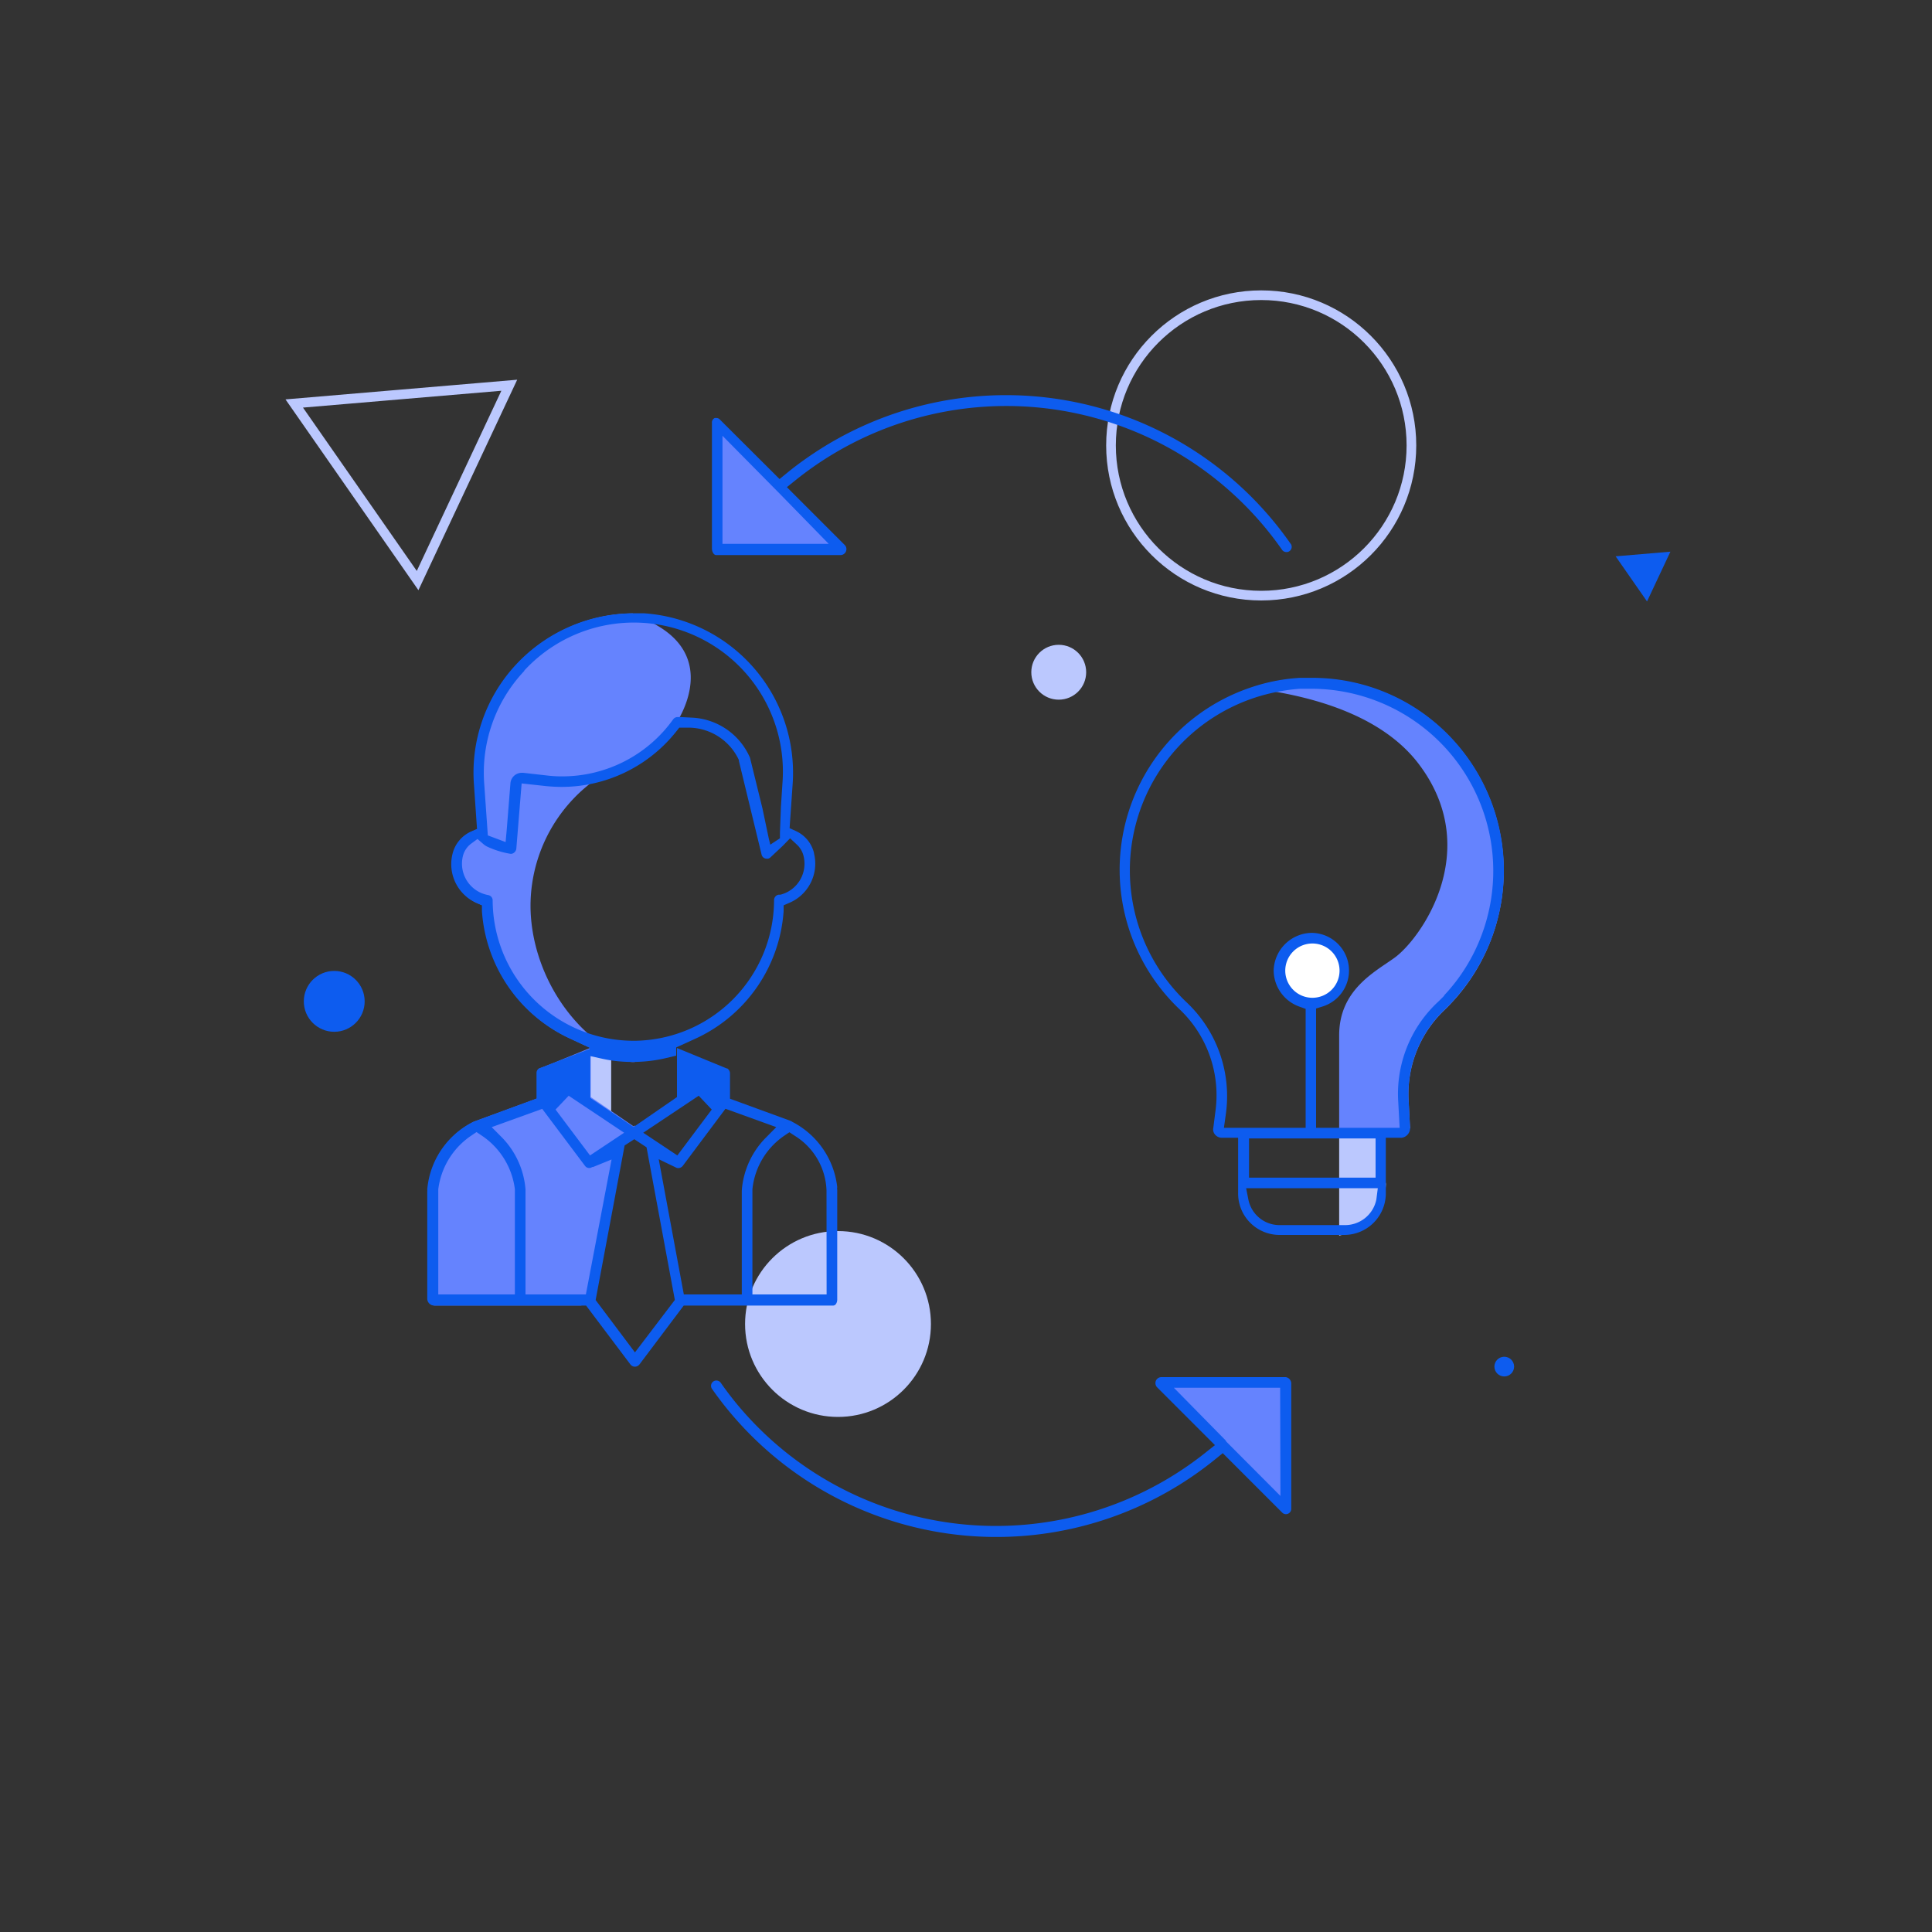 <svg xmlns="http://www.w3.org/2000/svg" viewBox="0 0 200 200"><rect x="0" y="0" width="200" height="200" fill="#333333" stroke="none"/><defs><style>.cls-1{fill:#bbc8fe;}.cls-2{fill:none;stroke:#bbc8fe;stroke-miterlimit:10;}.cls-3{fill:#0d5cef;}.cls-4{fill:#6583fe;}.cls-5{fill:#fff;}</style></defs><g id="Entrepreneur"><circle class="cls-1" cx="86.75" cy="137.06" r="9.62"/><circle class="cls-1" cx="109.6" cy="69.59" r="2.84"/><circle class="cls-2" cx="130.56" cy="46.11" r="15.55"/><circle class="cls-3" cx="34.6" cy="103.66" r="3.15"/><circle class="cls-3" cx="155.72" cy="141.47" r="1.02"/><polygon class="cls-4" points="86.75 56.75 74.45 44.02 74.27 56.75 86.75 56.75"/><polyline class="cls-1" points="63.27 109.2 63.27 109.32 63.27 115.63 60.49 113.94 60.78 108.88"/><path class="cls-4" d="M70.37,74.23a7.66,7.66,0,0,1-.5.82c-.73,1.76-4.14,3.53-4.14,3.53A16.11,16.11,0,0,0,54.92,93.94c.09,6.72,4.43,13.72,10.81,16h-.24c-1.06,0-2.12-1.11-3.16-1.35l-1.22-.27v.15l-2-.93a15.71,15.71,0,0,1-9.14-13.2l0-.61-.55-.24a4.39,4.39,0,0,1-2.5-5.07,3.42,3.42,0,0,1,1.9-2.32l.64-.28-.32-4.64a16.41,16.41,0,0,1,4.4-12.42,16.65,16.65,0,0,1,11.95-5.26l.72.37a11.6,11.6,0,0,1,1.9.93C73.14,67.77,71.37,72.38,70.37,74.23Z"/><path class="cls-4" d="M65.59,116.6l.14-.09v.7l-1.67,1.34-1,4.82-2,11.19-.89.58H45a.72.72,0,0,1-.69-.68V123.37a1.5,1.5,0,0,0,0-.26,8.65,8.65,0,0,1,4.78-7l6.53-2.4v-2.68a.55.55,0,0,1,.28-.45l.18-.06,1-.39v0l4.07-1.67v5.1Z"/><polygon class="cls-4" points="132.98 143.14 120.72 143.14 132.98 156.05 132.98 143.14"/><path class="cls-4" d="M150.27,103.81c-.26.28-.53.55-.81.82a12,12,0,0,0-3.63,9.47l.14,2.71v0l-7.34.36v-10c0-4.7,3.7-6.56,5.7-8,2.71-1.93,9.27-11.09,2.6-20-3.29-4.41-9.15-6.55-14.77-7.54-.91-.17-1.81-.3-2.69-.4a19.26,19.26,0,0,1,5.1-1c.41,0,.83,0,1.25,0a19.74,19.74,0,0,1,13.66,5.45A20,20,0,0,1,150.27,103.81Z"/><circle class="cls-5" cx="135.81" cy="100.48" r="3.11"/><path class="cls-1" d="M138.63,127.91v-10.7h4.84l-.4,3.25.4,2.1a7.33,7.33,0,0,1-1.1,3.57C141.39,127.29,138.63,127.91,138.63,127.91Z"/><path class="cls-3" d="M133.57,56.24a35.91,35.91,0,0,0-50-8.86c-.74.51-1.47,1.06-2.16,1.63l-.71.58L74.5,43.41a.47.47,0,0,0-.33-.14l-.18,0a.51.51,0,0,0-.29.52v13c0,.31.18.67.43.67H87.05a.6.6,0,0,0,.41-.2.61.61,0,0,0,.16-.45.6.6,0,0,0-.16-.38l-6-6,.87-.7a34.82,34.82,0,0,1,49,5.33c.48.6.95,1.23,1.39,1.86a.55.55,0,0,0,.46.23.49.49,0,0,0,.31-.1A.54.54,0,0,0,133.57,56.24Zm-47.78.06-11,0V45.11l5.93,6,0,0Z"/><path class="cls-3" d="M133.1,142.56H120.2a.64.64,0,0,0-.43.2.62.62,0,0,0-.16.45.65.65,0,0,0,.16.39l6,6-.87.69A34.8,34.8,0,0,1,76,145c-.47-.59-.94-1.21-1.39-1.86a.56.56,0,0,0-.77-.13.55.55,0,0,0-.13.77,35.93,35.93,0,0,0,50,8.86c.74-.52,1.47-1.07,2.17-1.64l.7-.57,6.15,6.15a.54.54,0,0,0,.78,0,.54.54,0,0,0,.16-.39V143.24A.67.67,0,0,0,133.1,142.56Zm-.55,12.3L127,149.29a1,1,0,0,1-.15-.21l-5.33-5.42h11Z"/><path class="cls-3" d="M82.05,116.15l-.16-.1-6.32-2.31V111.1a.62.62,0,0,0-.29-.5h-.06l-5.14-2.11v5.08l-4.35,3-.14.09-4.48-3v-5.1L57,110.14v0l-1,.39-.18.06a.55.55,0,0,0-.28.45v2.68l-6.53,2.4a8.65,8.65,0,0,0-4.78,7,1.5,1.5,0,0,1,0,.26v11.09a.72.72,0,0,0,.69.68H60.67l4.6,6.11a.58.58,0,0,0,.46.22.61.61,0,0,0,.36-.13l.08-.07,4.61-6.13H86.25c.29,0,.42-.36.42-.62V123.17a.79.79,0,0,1,0-.28A8.68,8.68,0,0,0,82.05,116.15Zm-9.72-2.72,1.35,1.43-3.56,4.75-3.53-2.35Zm-13.46,0,5.74,3.83-3.53,2.35-3.57-4.75ZM53.3,134H45.37V123.12a7.86,7.86,0,0,1,3.4-5.55l.56-.38.56.38a7.84,7.84,0,0,1,3.41,5.54Zm1.1,0V123.13A8.67,8.67,0,0,0,52,117.79l-1.1-1.11,5.23-1.89,4.43,5.9a.53.53,0,0,0,.44.22.49.49,0,0,0,.3-.1l.09,0,1.92-.78L60.65,134ZM65.73,140l-4.07-5.42,3-16,1-.65,1.27.84,2.93,15.8Zm11.06-16.75V134h-6l-2.6-14,1.78.86a.5.5,0,0,0,.26.06.6.6,0,0,0,.45-.23l4.42-5.91,5.26,1.9-1.1,1.11a8.7,8.7,0,0,0-2.46,5.31A.5.5,0,0,1,76.79,123.23ZM85.57,134H77.89V123.11a7.66,7.66,0,0,1,3.28-5.53l.55-.37.56.37a6.93,6.93,0,0,1,3.28,5.66Zm-1.3-45.68a3.37,3.37,0,0,0-1.9-2.3l-.63-.29.32-4.64A16.55,16.55,0,0,0,66.7,63.49c-.38,0-.76,0-1.14,0h-.15a16.65,16.65,0,0,0-11.95,5.26,16.41,16.41,0,0,0-4.4,12.42l.32,4.64-.64.28a3.42,3.42,0,0,0-1.9,2.32,4.39,4.39,0,0,0,2.5,5.07l.55.24,0,.61a15.71,15.71,0,0,0,9.14,13.2l2,.93v.85l1.22.27a14,14,0,0,0,3.16.35h.24a15,15,0,0,0,3.13-.36l1.22-.29v-.85l2-.91a15.71,15.71,0,0,0,9.12-13.2l0-.6.55-.24A4.41,4.41,0,0,0,84.27,88.36Zm-30-18.9A15.43,15.43,0,0,1,81,81.06l-.16,2.47-.1,2.64,0,.61-1,.66-.16-.66-.65-3.09-1.29-5.25a6.9,6.9,0,0,0-6-4.15l-1.19-.06h-.31a.56.56,0,0,0-.45.23,14.11,14.11,0,0,1-11.47,5.91,12.68,12.68,0,0,1-1.5-.08L54.16,80H54a1.18,1.18,0,0,0-1.16,1.08l-.38,4.77-.12,1.32-1.84-.69-.38-5.43A15.34,15.34,0,0,1,54.27,69.46ZM80.78,92.62l-.19,0a.57.57,0,0,0-.46.57,14.59,14.59,0,0,1-14.4,14.55h-.18A14.59,14.59,0,0,1,51,93.2a.56.56,0,0,0-.45-.54,3.3,3.3,0,0,1-2.64-4,2.27,2.27,0,0,1,.87-1.33l.65-.48.61.53a1.88,1.88,0,0,0,.39.26,9.33,9.33,0,0,0,2.43.75.51.51,0,0,0,.31-.09.61.61,0,0,0,.28-.45L54,81.1l2.56.28c.53.05,1.08.08,1.61.08A15.15,15.15,0,0,0,70,75.73l.32-.4,1.17,0a5.78,5.78,0,0,1,5,3.35l0,.09,2.35,9.7a.54.54,0,0,0,.53.42l.13,0a.5.5,0,0,0,.25-.13l1.27-1.19.77-.79.72.67a2.36,2.36,0,0,1,.67,1.15A3.31,3.31,0,0,1,80.78,92.62Z"/><path class="cls-3" d="M149.48,75.62a19.74,19.74,0,0,0-13.66-5.45c-.42,0-.84,0-1.25,0a19.26,19.26,0,0,0-5.1,1,19.91,19.91,0,0,0-7.28,33.39,12.25,12.25,0,0,1,3.62,10.56l-.21,1.64a.81.81,0,0,0,.14.64.92.92,0,0,0,.76.38h1.67v5.7a4.29,4.29,0,0,0,4.24,4.36h6.75a4.31,4.31,0,0,0,4.3-4.24v-5.82h1.64a1,1,0,0,0,.87-1v0l-.14-2.71a12,12,0,0,1,3.63-9.47c.28-.27.55-.54.81-.82A20,20,0,0,0,149.48,75.62Zm-7,48.55a3.3,3.3,0,0,1-3.35,2.65h-6.56a3.29,3.29,0,0,1-3.34-2.65L129,123h13.63Zm-13.18-2.26v-4.06h13.1v4.06Zm20.22-18.85c-.25.26-.51.52-.77.76a13,13,0,0,0-4,10.31l.14,2.62h-8.65V104.4l.71-.22a3.9,3.9,0,0,0-1.15-7.61h0a4,4,0,0,0-3.95,3.89,4,4,0,0,0,2.65,3.74l.66.24v12.31H126.7l.2-1.43a13.35,13.35,0,0,0-4-11.5,18.82,18.82,0,0,1,9.22-32.18,18.35,18.35,0,0,1,2.47-.34c.39,0,.78,0,1.16,0a18.86,18.86,0,0,1,17.64,25.46A18.6,18.6,0,0,1,149.48,103.06Zm-13.67.23a2.81,2.81,0,1,1,2.82-2.81A2.81,2.81,0,0,1,135.81,103.29Z"/><polygon class="cls-2" points="52.72 39.88 30.46 41.77 43.23 60.1 52.72 39.88"/><polygon class="cls-3" points="172.92 57.11 167.25 57.59 170.5 62.26 172.92 57.11"/></g></svg>